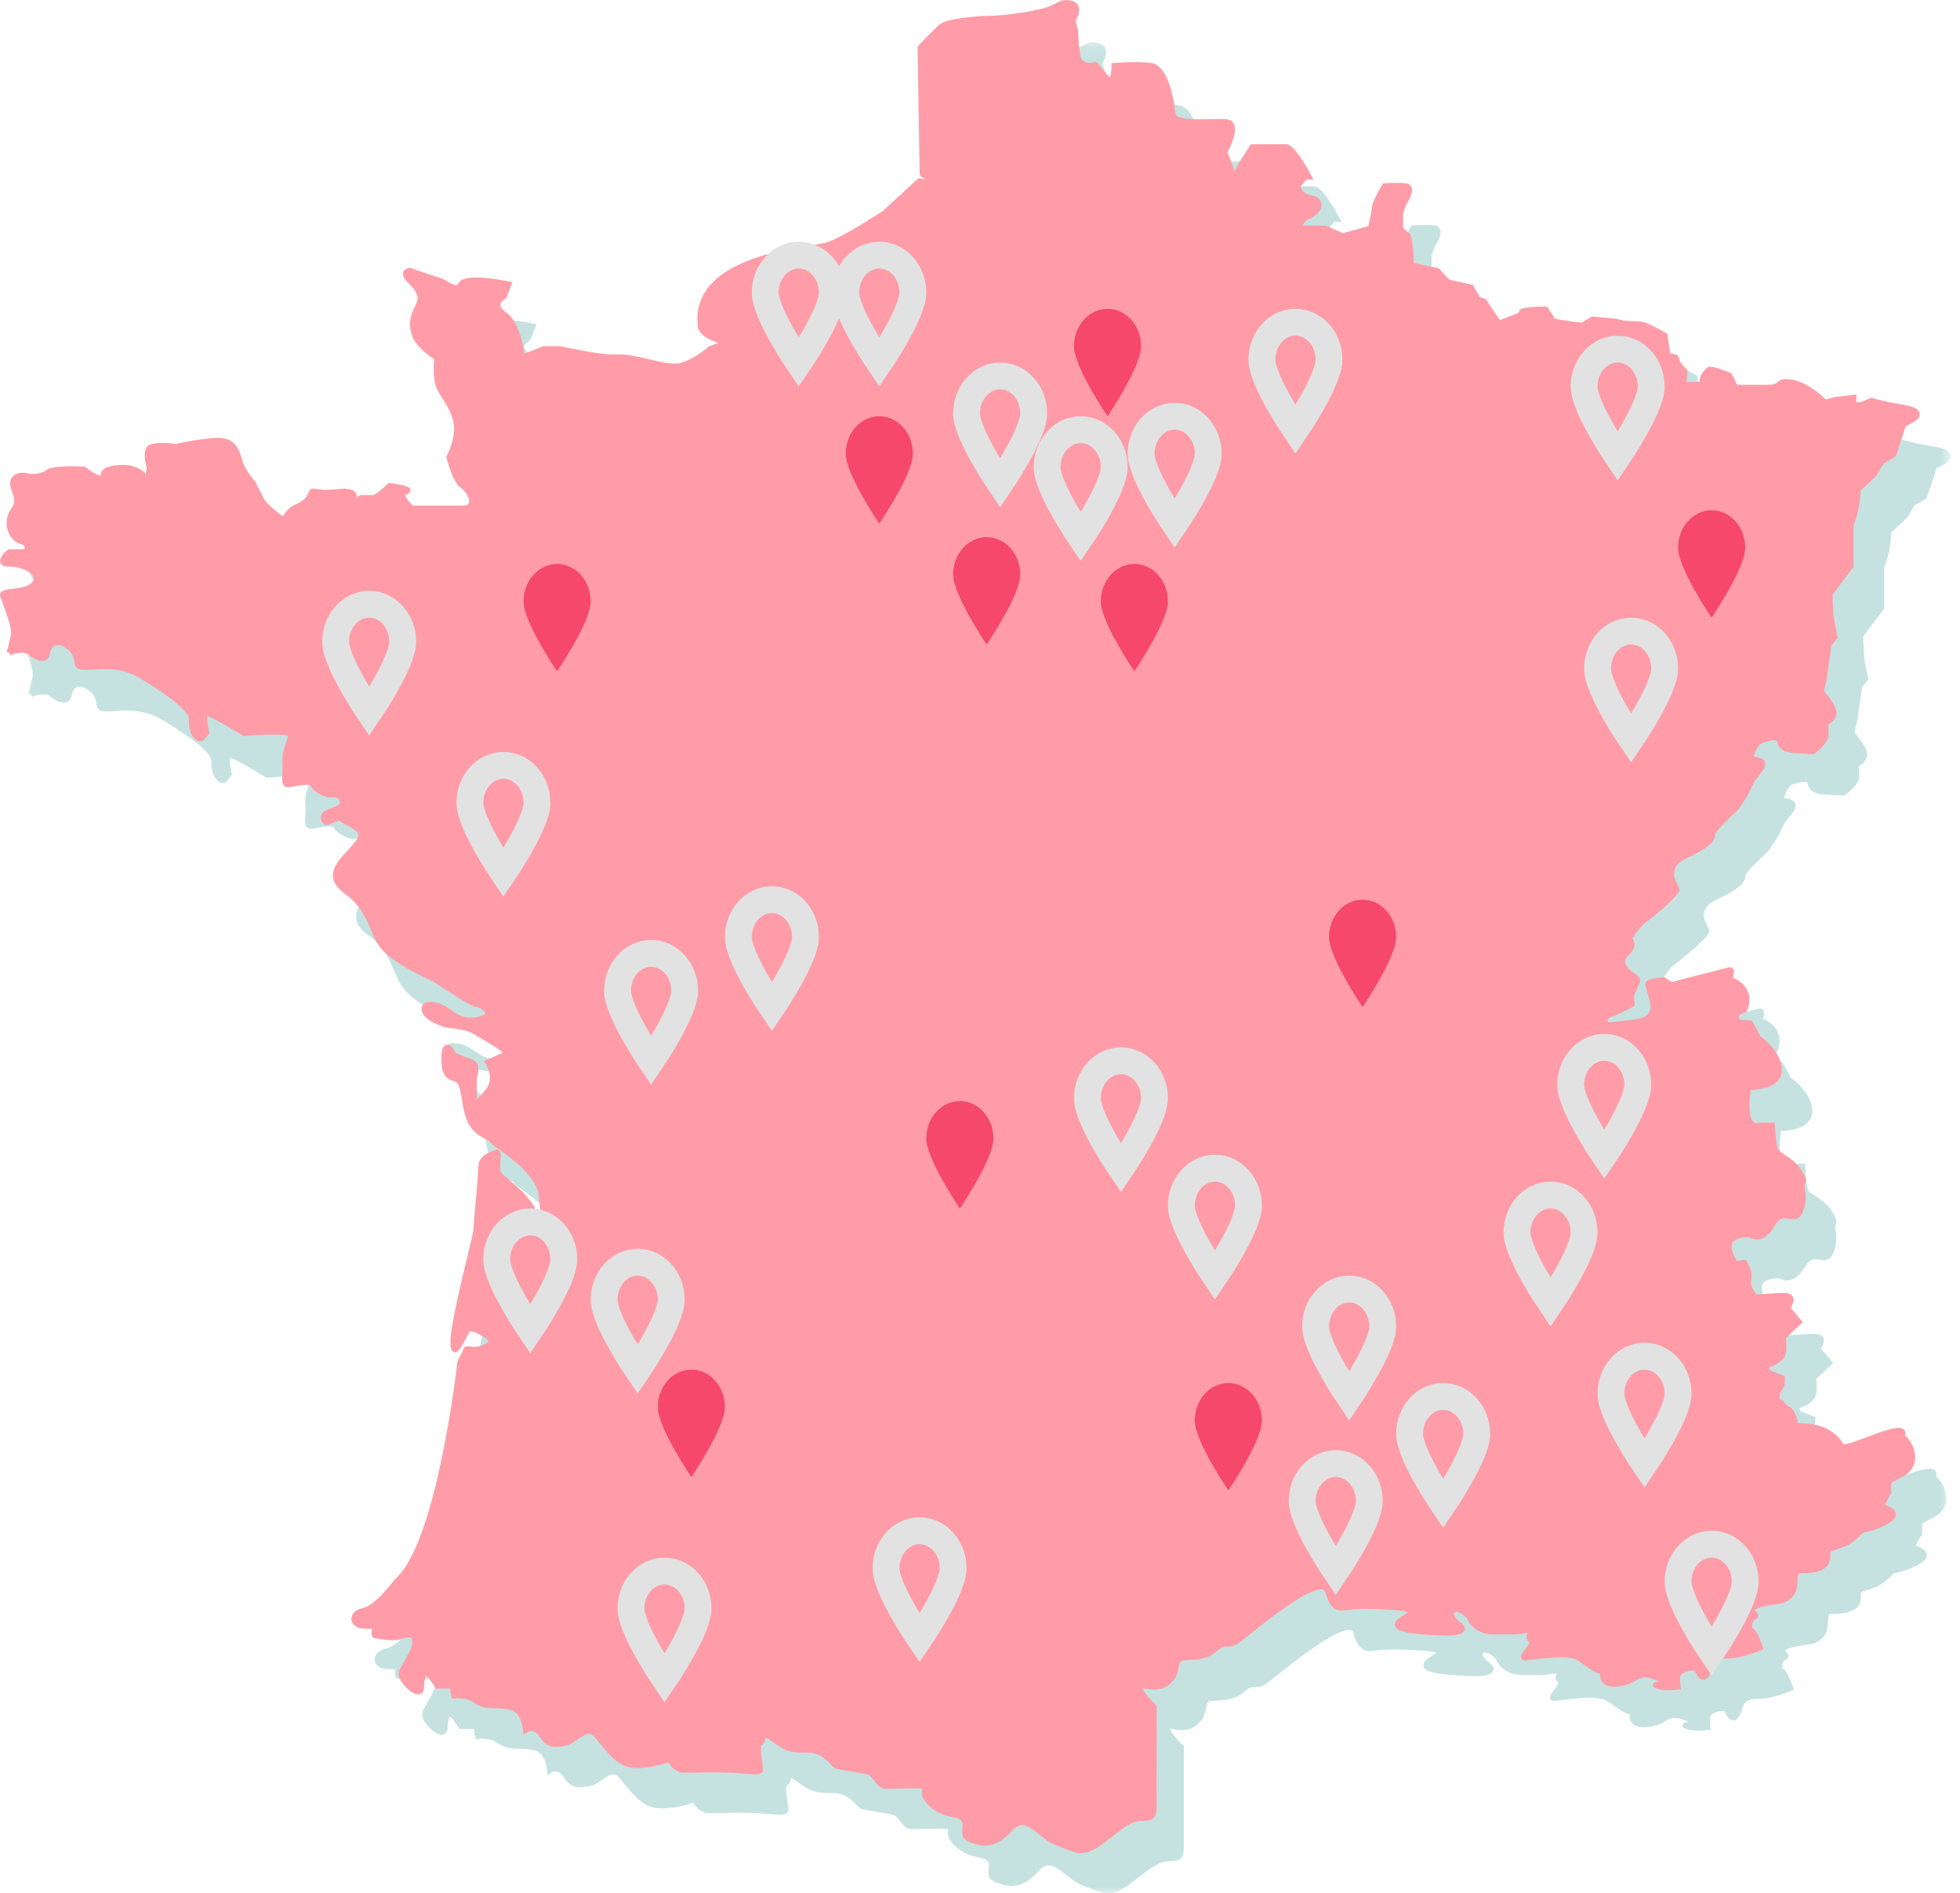 <?xml version="1.0" encoding="UTF-8"?>
<svg width="146px" height="141px" viewBox="0 0 146 141" version="1.1" xmlns="http://www.w3.org/2000/svg" xmlns:xlink="http://www.w3.org/1999/xlink">
    <!-- Generator: Sketch 61.1 (89650) - https://sketch.com -->
    <title>Group 167</title>
    <desc>Created with Sketch.</desc>
    <defs>
        <polygon id="path-1" points="0.603 0.153 144.312 0.153 144.312 138 0.603 138"></polygon>
    </defs>
    <g id="Page-1" stroke="none" stroke-width="1" fill="none" fill-rule="evenodd">
        <g id="HOME-RE" transform="translate(-888, -1479)">
            <g id="Group-167" transform="translate(888, 1479)">
                <g id="Group-166">
                    <g id="Group-3" transform="translate(1, 3)">
                        <mask id="mask-2" fill="white">
                            <use xlink:href="#path-1"></use>
                        </mask>
                        <g id="Clip-2"></g>
                        <path d="M139.352,39.24 C139.447,39.022 139.854,38.005 139.873,36.673 L141.074,35.541 L141.604,34.643 L142.516,34.111 L143.259,31.875 L143.864,31.541 C143.947,31.496 144.364,31.256 144.307,30.904 C144.257,30.596 143.894,30.401 143.127,30.273 C141.393,29.984 140.789,29.763 140.783,29.761 L140.71,29.734 L139.918,30.054 L139.577,30.095 L139.577,29.5 L137.984,29.683 L137.276,29.873 C136.975,29.574 135.93,28.608 134.796,28.407 C134.095,28.286 133.898,28.393 133.683,28.571 C133.56,28.673 133.432,28.778 132.902,28.778 L130.645,28.778 L130.219,27.927 L130.149,27.898 C129.541,27.647 128.766,27.367 128.522,27.448 C128.246,27.537 127.968,27.995 127.89,28.133 L127.814,28.557 L126.866,28.557 L126.93,27.718 L126.38,27.088 L126.211,26.577 L125.637,26.431 L125.418,24.971 L125.331,24.924 C124.757,24.61 123.762,24.081 123.522,24.081 C123.354,24.081 122.582,24.031 122.228,24.009 L121.531,23.857 L119.758,23.702 L119.015,24.148 L118.347,24.083 L117.016,23.873 L116.414,22.962 L116.307,22.962 C114.318,22.962 114.318,23.217 114.322,23.368 C114.294,23.42 114.11,23.518 113.927,23.572 L112.887,23.962 L111.819,22.396 L111.379,22.25 L110.853,21.345 L109.114,20.967 L108.298,20.107 L106.453,19.717 C106.373,17.674 106.149,17.526 106.073,17.476 C105.924,17.379 105.735,17.202 105.642,17.11 L105.642,16.035 L105.844,15.421 C105.982,15.221 106.454,14.486 106.263,14.065 C106.212,13.954 106.097,13.816 105.835,13.791 C105.08,13.714 104.266,13.787 104.232,13.791 L104.129,13.799 L104.077,13.888 C103.897,14.196 103.306,15.228 103.306,15.554 C103.306,15.739 103.153,16.47 103.041,16.961 L101.139,17.503 L99.865,16.939 L98.143,16.922 C98.188,16.771 98.315,16.554 98.669,16.41 C99.203,16.198 99.57,15.721 99.522,15.304 C99.504,15.15 99.397,14.781 98.774,14.686 C98.132,14.586 98.005,14.182 97.981,14.018 L98.39,13.517 L98.929,13.517 L98.772,13.222 C98.397,12.517 97.461,10.878 96.883,10.878 L94.245,10.878 L93.354,12.256 L93.036,12.896 L92.491,11.468 C92.681,11.122 93.276,9.958 92.962,9.365 C92.884,9.217 92.716,9.036 92.358,9.013 C92.046,8.994 91.642,9.005 91.215,9.016 C90.253,9.041 88.64,9.083 88.599,8.603 C88.595,8.567 88.281,5.038 86.789,4.839 C85.663,4.69 84.06,4.833 83.992,4.839 L83.81,4.855 L83.81,5.038 C83.81,5.408 83.747,5.8 83.674,5.913 C83.653,5.898 83.617,5.867 83.57,5.807 C82.972,5.06 82.741,4.835 82.732,4.826 L82.646,4.744 L82.534,4.778 C82.529,4.78 82.052,4.918 81.739,4.717 C81.581,4.616 81.489,4.443 81.455,4.189 C81.311,3.099 81.308,2.357 81.308,2.357 L81.105,1.71 C81.232,1.51 81.492,1.025 81.354,0.639 C81.304,0.495 81.177,0.307 80.861,0.22 C80.281,0.062 80.002,0.209 79.649,0.395 C79.439,0.507 79.199,0.634 78.82,0.743 C77.766,1.046 75.567,1.332 74.634,1.332 C73.801,1.332 71.475,1.523 70.933,1.976 C70.48,2.353 69.395,3.508 69.35,3.557 L69.294,3.617 L69.449,13.19 L69.857,13.513 L69.366,13.397 L66.709,15.835 C66.678,15.856 63.67,17.837 62.444,18.198 C62.265,18.251 61.896,18.308 61.426,18.383 C58.664,18.82 52.196,19.843 52.857,24.545 C52.871,24.624 53.037,25.247 54.382,25.661 L53.688,25.918 L53.624,25.957 C53.615,25.965 52.637,26.83 51.579,27.146 C51.023,27.313 50.149,27.107 49.224,26.887 C48.412,26.696 47.571,26.495 46.831,26.523 C45.804,26.56 44.363,26.271 43.407,26.08 C42.885,25.975 42.54,25.905 42.373,25.905 L41.256,25.905 L39.862,26.47 C39.767,25.794 39.433,24.045 38.47,23.371 C38.274,23.235 38.045,23.028 38.059,22.821 C38.074,22.606 38.343,22.422 38.446,22.371 L38.515,22.335 L38.955,21.149 L38.727,21.101 C37.934,20.937 35.314,20.459 34.939,21.207 C34.879,21.325 34.821,21.343 34.801,21.349 C34.644,21.397 34.353,21.233 34.096,21.089 C33.895,20.975 33.688,20.859 33.494,20.807 C32.95,20.659 31.403,20.107 31.387,20.102 L31.32,20.09 C31.279,20.09 30.915,20.098 30.802,20.371 C30.679,20.668 30.958,20.995 31.179,21.215 C31.96,21.993 31.972,22.344 31.701,22.884 C31.348,23.591 31.108,24.208 31.469,25.17 C31.77,25.975 32.776,26.666 33.118,26.884 C33.073,27.29 32.98,28.524 33.379,29.23 C33.48,29.407 33.592,29.583 33.707,29.763 C34.097,30.376 34.5,31.01 34.582,31.833 C34.687,32.876 34.056,34.056 34.049,34.068 L34.012,34.137 L34.03,34.212 C34.079,34.404 34.512,36.092 35.125,36.461 C35.442,36.652 35.794,37.235 35.708,37.546 C35.668,37.692 35.507,37.765 35.229,37.765 L31.509,37.765 C31.215,37.493 30.929,37.12 30.958,36.977 C30.963,36.953 31.011,36.934 31.037,36.925 C31.24,36.86 31.336,36.754 31.321,36.612 C31.309,36.475 31.288,36.269 29.782,36.091 L29.686,36.08 L29.618,36.148 C29.177,36.59 28.669,36.98 28.531,36.983 L27.569,36.983 L27.311,37.185 C27.323,37.08 27.315,36.976 27.267,36.878 C27.117,36.57 26.685,36.458 25.944,36.535 C24.913,36.645 24.449,36.563 24.227,36.524 C23.876,36.464 23.795,36.542 23.659,36.884 C23.485,37.32 23.065,37.525 22.658,37.722 L22.527,37.787 C22.189,37.957 21.917,38.33 21.769,38.566 C21.51,38.371 21.016,37.985 20.636,37.604 C20.118,37.083 19.796,36.124 19.793,36.114 L19.753,36.045 C19.746,36.036 18.994,35.173 18.784,34.547 C18.76,34.471 18.737,34.389 18.712,34.305 C18.519,33.635 18.225,32.62 16.684,32.732 C15.269,32.835 14.016,33.123 13.786,33.178 C13.33,33.118 12.013,32.985 11.648,33.351 C11.269,33.726 11.504,34.679 11.583,34.96 L11.517,35.408 C11.202,35.065 10.602,34.675 9.541,34.746 C8.437,34.819 8.186,35.092 8.137,35.503 C8.137,35.503 8.135,35.532 8.137,35.54 C7.981,35.559 7.455,35.254 7,34.9 L6.95,34.861 L6.887,34.858 C6.317,34.831 4.426,34.77 4.055,35.142 C3.86,35.337 3.251,35.414 2.889,35.419 C2.697,35.354 1.834,35.11 1.456,35.738 C1.267,36.056 1.389,36.398 1.507,36.73 C1.653,37.141 1.79,37.528 1.467,37.958 C1.106,38.44 1.006,39.072 1.199,39.646 C1.362,40.135 1.712,40.5 2.132,40.621 C2.307,40.671 2.416,40.742 2.443,40.822 C2.461,40.881 2.439,40.955 2.413,41.01 L1.233,41.01 L1.178,41.054 C0.972,41.221 0.507,41.645 0.631,42 C0.74,42.305 1.164,42.305 1.304,42.305 C2.065,42.305 2.878,42.635 3.079,43.026 C3.15,43.164 3.134,43.297 3.029,43.445 C2.772,43.805 2.06,43.893 1.539,43.957 C1.077,44.014 0.771,44.051 0.649,44.247 C0.598,44.328 0.59,44.424 0.621,44.518 C0.651,44.606 0.703,44.749 0.769,44.927 C0.991,45.527 1.511,46.929 1.432,47.326 C1.353,47.737 1.21,48.264 1.142,48.517 C1.119,48.601 1.105,48.655 1.103,48.667 L1.298,48.705 L1.303,48.71 L1.372,48.889 C1.876,48.705 2.488,48.62 2.729,48.862 C2.856,48.965 3.51,49.463 3.98,49.284 C4.122,49.229 4.302,49.089 4.357,48.738 C4.391,48.526 4.488,48.255 4.755,48.169 C5.049,48.073 5.45,48.233 5.804,48.587 C6.097,48.883 6.134,49.137 6.167,49.363 C6.218,49.718 6.306,49.989 6.914,49.989 C7.082,49.989 7.278,49.977 7.497,49.963 C8.462,49.9 9.783,49.812 11.124,50.631 C12.23,51.306 14.82,52.89 14.75,53.724 C14.69,54.47 15.043,55.128 15.411,55.275 C15.6,55.351 15.794,55.299 15.926,55.137 L16.284,54.685 L16.259,54.59 C16.139,54.105 16.086,53.577 16.141,53.424 C16.503,53.525 17.94,54.36 18.79,54.882 L18.848,54.916 L18.912,54.911 C20.267,54.786 21.855,54.747 22.137,54.889 C22.156,55.001 22.078,55.225 22.003,55.442 C21.869,55.832 21.701,56.318 21.744,56.892 C21.768,57.2 21.754,57.483 21.74,57.733 C21.718,58.147 21.702,58.447 21.888,58.616 C21.983,58.704 22.112,58.737 22.273,58.715 C22.368,58.702 22.481,58.68 22.605,58.658 C23.578,58.481 23.815,58.526 23.843,58.596 C24.027,59.056 25.107,59.645 25.593,59.448 C25.687,59.41 25.901,59.52 26.009,59.7 C26.122,59.889 26.02,59.976 25.985,60.002 C25.853,60.114 25.633,60.193 25.423,60.27 C25.094,60.39 24.783,60.502 24.663,60.763 C24.602,60.893 24.602,61.04 24.662,61.197 C24.716,61.345 24.802,61.442 24.918,61.489 C25.119,61.568 25.329,61.463 25.53,61.362 C25.805,61.225 25.982,61.15 26.132,61.28 C26.277,61.404 26.472,61.503 26.679,61.61 C27.002,61.777 27.37,61.964 27.418,62.214 C27.451,62.379 27.354,62.596 27.13,62.858 C26.98,63.034 26.819,63.207 26.661,63.378 C26.042,64.043 25.458,64.671 25.531,65.393 C25.577,65.841 25.876,66.255 26.441,66.658 C27.556,67.45 27.983,68.433 28.36,69.3 C28.574,69.793 28.777,70.26 29.082,70.649 C30.01,71.835 32.619,72.972 32.73,73.02 C32.927,73.104 33.5,73.473 34.054,73.828 C35.346,74.657 35.982,75.048 36.234,75.048 C36.407,75.048 36.91,75.355 36.931,75.543 C36.938,75.604 36.802,75.701 36.486,75.771 C35.425,76.007 34.947,75.679 34.394,75.3 C34.299,75.235 34.205,75.17 34.109,75.109 C33.566,74.76 32.774,74.544 32.389,74.785 C32.217,74.894 32.138,75.077 32.166,75.301 C32.257,76.084 33.921,76.616 34.149,76.616 C34.398,76.616 35.587,76.771 35.973,77.028 C36.072,77.095 36.268,77.205 36.508,77.339 C36.94,77.582 38.052,78.205 38.217,78.48 C37.555,78.773 37.048,78.991 37.048,78.991 L36.828,79.087 L36.959,79.287 C36.992,79.336 37.743,80.498 36.818,81.366 C36.639,81.605 36.413,81.837 36.289,81.918 C36.287,81.902 36.287,81.882 36.287,81.859 L36.287,80.403 C36.443,79.968 36.551,79.219 36.012,78.991 C35.861,78.927 35.687,78.867 35.51,78.807 C35.152,78.687 34.707,78.537 34.634,78.354 C34.525,78.084 34.289,77.82 34.027,77.878 C33.728,77.944 33.612,78.348 33.652,79.184 C33.7,80.188 34.068,80.402 34.51,80.561 C34.713,80.634 34.848,80.683 34.932,80.889 C35.055,81.201 35.113,81.555 35.174,81.93 C35.254,82.419 35.345,82.976 35.602,83.578 C35.925,84.332 36.525,84.658 36.923,84.874 C37.047,84.941 37.219,85.035 37.244,85.082 C37.3,85.192 37.453,85.303 37.884,85.608 C38.843,86.282 40.838,87.687 40.945,89.18 C40.995,89.9 41.114,90.724 41.237,91.483 C41.083,90.946 40.878,90.388 40.571,89.884 C40.096,89.101 39.392,88.506 38.827,88.027 C38.459,87.715 38.111,87.42 38.063,87.251 C38.011,87.063 38.04,86.763 38.066,86.5 C38.103,86.127 38.13,85.858 37.957,85.727 C37.908,85.69 37.804,85.639 37.649,85.698 L37.559,85.734 C37.155,85.889 36.406,86.178 36.406,87.005 C36.406,87.433 36.277,88.857 36.173,90.001 C36.087,90.956 36.034,91.549 36.034,91.703 C36.028,91.823 35.83,92.641 35.619,93.507 C35.102,95.634 34.321,98.849 34.321,99.983 C34.321,100.394 34.367,100.679 34.597,100.737 C34.879,100.81 35.084,100.461 35.449,99.787 C35.566,99.569 35.746,99.241 35.788,99.198 C35.995,99.15 37.038,99.61 37.164,99.938 C37.175,99.964 37.183,99.986 37.099,100.036 C36.441,100.429 35.977,100.348 35.972,100.348 C35.52,100.258 35.418,100.341 35.375,100.378 C35.32,100.422 35.29,100.488 35.292,100.527 C35.27,100.61 35.053,101.034 34.866,101.379 L34.843,101.454 C34.828,101.588 33.326,114.976 30.15,117.653 L30.119,117.689 C29.737,118.212 28.576,119.604 27.78,119.772 C27.113,119.916 26.892,120.295 26.908,120.601 C26.926,120.954 27.239,121.241 27.652,121.287 C27.996,121.326 28.266,121.326 28.454,121.317 C28.408,121.552 28.397,121.79 28.494,121.92 C28.547,121.992 28.628,122.034 28.719,122.034 C28.762,122.034 28.842,122.049 28.948,122.067 C29.38,122.139 30.186,122.273 30.868,122.022 C31.107,121.935 31.288,121.933 31.377,122.016 C31.48,122.111 31.499,122.347 31.427,122.601 C31.29,123.087 30.571,124.247 30.572,124.247 C30.555,124.268 30.173,124.761 30.874,125.549 C31.321,126.049 31.768,126.281 32.068,126.165 C32.151,126.135 32.34,126.027 32.34,125.712 C32.34,125.334 32.43,124.925 32.512,124.804 L32.519,124.811 C32.867,125.159 33.156,125.659 33.16,125.664 L33.217,125.764 L34.285,125.764 L34.438,126.535 L34.627,126.507 C34.637,126.507 35.518,126.38 36.111,126.841 C36.55,127.183 37.164,127.212 37.758,127.24 C38.161,127.258 38.576,127.278 38.923,127.394 C39.675,127.648 39.754,128.844 39.754,128.844 L39.776,129.204 L40.066,129.011 C40.068,129.01 40.262,128.885 40.496,128.935 C40.673,128.973 40.834,129.104 40.975,129.325 C41.585,130.287 42.257,130.153 42.972,130.011 C43.267,129.953 43.554,129.753 43.831,129.561 C44.435,129.143 44.755,128.985 45.09,129.352 C45.244,129.523 45.398,129.713 45.557,129.909 C46.173,130.667 46.873,131.527 47.889,131.654 C48.899,131.783 50.18,131.408 50.64,131.257 C50.793,131.533 51.163,132.029 51.86,132.029 C52.104,132.029 52.395,132.023 52.717,132.015 C53.472,131.998 54.412,131.979 55.346,132.029 C55.713,132.049 56.035,132.076 56.31,132.098 C57.199,132.172 57.605,132.204 57.704,131.893 C57.744,131.776 57.72,131.599 57.661,131.208 C57.614,130.905 57.493,130.1 57.617,129.987 C57.818,129.866 57.866,129.65 57.898,129.507 C57.903,129.48 57.911,129.444 57.918,129.418 C57.973,129.433 58.101,129.491 58.367,129.681 C59.452,130.457 59.707,130.536 61.088,130.536 C61.954,130.536 62.446,131.053 62.772,131.394 C62.936,131.566 63.054,131.689 63.196,131.726 C63.364,131.769 63.857,131.853 64.379,131.942 C64.821,132.018 65.272,132.095 65.514,132.145 C65.691,132.18 65.868,132.401 66.038,132.615 C66.266,132.901 66.525,133.224 66.895,133.224 C67.038,133.224 67.275,133.218 67.557,133.212 C68.239,133.195 69.259,133.17 69.654,133.217 C69.581,133.445 69.495,133.876 70.18,134.514 C70.783,135.074 71.422,135.217 71.887,135.322 C72.278,135.411 72.504,135.469 72.594,135.647 C72.688,135.836 72.666,136.021 72.643,136.216 C72.607,136.517 72.56,136.928 73.143,137.164 C73.873,137.456 74.977,137.894 76.344,136.365 C77.029,135.596 77.548,135.944 78.408,136.628 C78.809,136.947 79.225,137.278 79.701,137.444 C79.928,137.523 80.128,137.602 80.311,137.676 C80.759,137.853 81.129,138 81.538,138 C81.952,138 82.404,137.848 83.008,137.419 C83.341,137.182 83.642,136.95 83.922,136.734 C84.765,136.081 85.375,135.611 86.091,135.611 C86.508,135.611 86.784,135.574 86.966,135.391 C87.205,135.15 87.2,134.742 87.191,133.931 C87.189,133.751 87.186,133.548 87.186,133.321 C87.186,131.455 87.191,127.131 87.191,127.131 L87.191,127.044 L87.127,126.984 C86.888,126.765 86.247,126.115 86.135,125.733 L86.134,125.728 C86.164,125.733 86.197,125.739 86.227,125.747 C86.414,125.786 86.669,125.841 86.99,125.841 C87.903,125.841 88.25,125.403 88.556,125.019 C88.697,124.84 88.752,124.583 88.805,124.335 C88.889,123.943 88.954,123.702 89.169,123.677 C89.291,123.661 89.431,123.656 89.584,123.65 C90.196,123.624 91.034,123.59 91.735,122.952 C92.066,122.648 92.219,122.65 92.42,122.651 C92.692,122.652 93.021,122.652 93.659,122.139 L93.914,121.933 C97.055,119.391 98.985,118.214 99.647,118.419 C99.736,118.447 99.786,118.505 99.816,118.608 C100.221,120.026 100.741,120.03 101.549,119.919 C101.677,119.902 101.813,119.883 101.961,119.871 C102.874,119.799 105.381,119.874 106.007,120.078 C105.888,120.177 105.749,120.266 105.612,120.352 C105.324,120.538 105.074,120.698 105.032,120.943 C105.019,121.025 105.025,121.152 105.135,121.29 C105.458,121.691 107.586,121.787 108.479,121.809 C109.069,121.847 110.082,121.848 110.234,121.427 C110.344,121.123 109.99,120.863 109.875,120.777 C109.546,120.536 109.421,120.3 109.443,120.173 C109.448,120.146 109.463,120.104 109.531,120.085 C109.663,120.046 109.992,120.096 110.405,120.528 C110.501,120.755 110.994,121.737 112.362,121.737 L114.145,121.737 L114.187,121.732 C114.483,121.67 114.8,121.638 114.975,121.638 C114.755,121.968 114.941,122.179 115.034,122.284 C115.056,122.309 115.091,122.349 115.095,122.364 C115.095,122.364 115.095,122.377 115.076,122.409 C115.013,122.521 114.906,122.664 114.801,122.802 C114.548,123.138 114.394,123.342 114.488,123.531 C114.51,123.574 114.577,123.674 114.743,123.674 C114.811,123.674 114.945,123.658 115.214,123.624 C115.993,123.525 118.059,123.264 118.653,123.642 C118.878,123.788 119.074,123.926 119.255,124.053 C119.664,124.341 119.999,124.577 120.385,124.678 C120.368,124.848 120.384,125.083 120.54,125.283 C120.757,125.562 121.165,125.673 121.757,125.615 C122.398,125.55 122.763,125.34 123.056,125.171 C123.469,124.932 123.717,124.789 124.56,125.149 C124.65,125.188 124.724,125.224 124.784,125.253 C124.778,125.253 124.771,125.253 124.765,125.254 C124.539,125.27 124.361,125.284 124.334,125.471 C124.308,125.653 124.497,125.723 124.568,125.75 C125.206,125.992 126.191,125.844 126.233,125.838 L126.427,125.809 L126.401,125.615 C126.382,125.458 126.343,125.007 126.395,124.798 C126.445,124.69 126.901,124.423 127.27,124.423 L127.282,124.423 C127.466,124.425 127.498,124.5 127.509,124.523 C127.677,124.917 127.883,125.118 128.118,125.118 C128.324,125.118 128.492,124.967 128.62,124.673 C128.661,124.577 128.694,124.475 128.728,124.371 C128.879,123.918 129.009,123.526 129.848,123.526 C131.07,123.526 132.403,122.937 132.459,122.911 L132.627,122.835 L132.567,122.662 C132.16,121.502 131.915,121.302 131.779,121.267 C131.757,121.194 131.747,121.018 131.807,120.842 C131.832,120.77 131.889,120.643 131.996,120.608 C132.119,120.566 132.195,120.495 132.221,120.398 C132.259,120.242 132.152,120.128 132.067,120.035 C132.034,119.999 131.972,119.933 131.963,119.926 C131.965,119.922 132.018,119.832 132.431,119.716 C132.936,119.576 133.276,119.534 133.549,119.5 C133.993,119.444 134.288,119.407 134.743,119 C135.123,118.665 135.145,118.17 135.162,117.774 C135.185,117.268 135.222,117.186 135.431,117.186 C136.31,117.186 136.938,117.1 137.356,116.681 C137.589,116.449 137.6,116.146 137.61,115.903 C137.621,115.626 137.64,115.564 137.727,115.535 L137.961,115.459 C138.363,115.327 138.78,115.193 139.107,114.995 C139.445,114.791 139.932,114.322 140.071,114.184 L140.85,113.971 C141.219,113.852 142.433,113.423 142.529,112.884 C142.546,112.787 142.542,112.597 142.324,112.427 C142.067,112.225 141.87,112.151 141.726,112.119 C141.865,111.707 142.143,111.283 142.145,111.28 L142.178,111.23 L142.178,110.466 L142.865,110.09 C143.275,109.944 144.031,109.416 143.967,108.471 C143.905,107.629 143.451,107.142 143.205,106.937 C143.25,106.816 143.259,106.681 143.183,106.566 C143.033,106.341 142.68,106.32 142.003,106.5 C141.494,106.633 140.923,106.848 140.37,107.057 C139.725,107.299 138.75,107.665 138.587,107.575 C138.279,106.954 137.221,105.952 135.217,106.038 C135.125,105.651 134.91,104.943 134.537,104.79 C134.383,104.729 134.32,104.64 134.247,104.537 C134.174,104.436 134.091,104.32 133.928,104.265 L133.836,104.234 C133.824,103.987 133.844,103.744 133.884,103.668 C134.174,103.54 134.219,102.99 134.219,102.666 L134.219,102.528 L133.158,102.12 C133.098,102.061 133.031,101.963 133.039,101.914 C133.042,101.897 133.078,101.854 133.192,101.812 C133.974,101.517 134.218,101.125 134.283,100.852 C134.353,100.582 134.315,99.944 134.298,99.69 L135.559,98.507 L134.645,97.435 C134.77,97.248 134.939,96.923 134.832,96.658 C134.781,96.536 134.654,96.383 134.335,96.351 C133.993,96.316 133.489,96.354 133.002,96.39 C132.664,96.415 132.218,96.449 132.04,96.428 C132.012,96.333 131.955,96.246 131.895,96.156 C131.796,96.006 131.686,95.837 131.686,95.58 C131.686,95.46 131.699,95.366 131.71,95.28 C131.757,94.933 131.766,94.684 131.361,93.987 L131.297,93.873 L130.618,93.95 C130.417,93.641 130.099,93.005 130.301,92.618 C130.487,92.264 131.091,92.194 131.573,92.202 C131.689,92.275 131.956,92.407 132.306,92.344 C132.727,92.268 133.111,91.935 133.448,91.356 C133.826,90.697 134.152,90.753 134.527,90.818 C134.841,90.872 135.272,90.946 135.536,90.37 C135.871,89.646 135.783,89.042 135.725,88.642 C135.707,88.511 135.687,88.375 135.701,88.319 C135.713,88.272 135.726,88.236 135.739,88.204 C135.838,87.948 135.815,87.804 135.454,87.198 C135.147,86.688 134.594,86.314 134.19,86.04 C133.985,85.902 133.792,85.773 133.729,85.689 C133.614,85.536 133.507,84.623 133.474,83.864 L133.466,83.671 L132.378,83.671 L132.295,83.69 C132.285,83.693 132.08,83.784 131.906,83.65 C131.709,83.5 131.421,82.987 131.659,81.237 C132.073,81.228 133.093,81.147 133.636,80.622 C133.874,80.391 133.995,80.104 133.995,79.769 C133.995,78.448 132.649,77.433 132.384,77.245 L131.762,76.074 L130.845,75.996 C130.803,75.932 130.756,75.835 130.779,75.753 C130.811,75.643 130.979,75.541 131.24,75.471 L131.325,75.449 L131.366,75.37 C131.381,75.342 131.727,74.673 131.459,73.957 C131.287,73.497 130.906,73.132 130.326,72.872 C130.431,72.547 130.431,72.322 130.323,72.2 C130.251,72.117 130.144,72.087 130.022,72.115 C129.753,72.185 126.327,73.057 125.724,73.211 L125.22,72.85 L125.15,72.855 C123.77,72.944 123.77,73.232 123.77,73.357 C123.77,73.457 123.815,73.612 123.909,73.926 C124.02,74.304 124.23,75.009 124.155,75.206 C124.019,75.566 123.906,75.793 123.33,75.92 C122.759,76.047 121.377,76.176 121.047,76.207 C120.981,76.155 120.915,76.08 120.92,76.034 C120.924,75.991 121.006,75.891 121.288,75.781 C122.264,75.406 122.863,75.033 122.887,75.018 L122.997,74.95 L122.911,74.279 L123.248,73.47 C123.305,73.408 123.395,73.28 123.379,73.1 C123.361,72.882 123.193,72.683 122.891,72.514 C122.725,72.407 122.287,72.05 122.258,71.701 C122.246,71.548 122.314,71.406 122.468,71.266 C122.822,70.942 122.988,70.628 122.962,70.33 C122.948,70.169 122.88,70.048 122.811,69.965 C122.992,69.677 123.446,68.999 123.934,68.674 C124.319,68.416 126.328,66.758 126.328,66.346 C126.328,66.256 126.282,66.168 126.207,66.026 C126.061,65.745 125.817,65.274 125.971,64.825 C126.081,64.5 126.388,64.218 126.884,63.989 C128.844,63.081 129.009,62.591 129.005,62.19 C129.067,61.992 129.947,61.095 130.728,60.377 L130.756,60.346 C130.786,60.303 131.517,59.275 131.823,58.515 C131.904,58.312 132.09,58.081 132.27,57.859 C132.568,57.492 132.849,57.146 132.719,56.83 C132.603,56.549 132.228,56.478 131.954,56.447 C131.929,56.445 131.906,56.442 131.883,56.44 C132.016,56.011 132.263,55.495 132.508,55.425 L132.651,55.384 C132.961,55.292 133.432,55.153 133.599,55.265 C133.614,55.275 133.655,55.301 133.667,55.406 C133.745,56.015 134.53,56.179 134.971,56.179 L134.972,56.179 L136.385,56.259 L136.445,56.213 C136.619,56.079 137.492,55.38 137.492,54.859 C137.492,54.766 137.488,54.669 137.486,54.574 C137.478,54.382 137.469,54.061 137.504,54.006 C137.827,53.896 138.088,53.509 138.088,53.143 C138.088,52.796 137.681,52.237 137.598,52.124 L137.137,51.532 L137.342,50.712 L137.705,48.159 L138.175,47.608 L137.863,46.051 L137.791,44.406 L139.352,42.32 L139.352,39.24 Z" id="Fill-1" fill="#C5E2E0" mask="url(#mask-2)"></path>
                    </g>
                    <path d="M138.065,39.13 C138.159,38.912 138.564,37.894 138.582,36.561 L139.778,35.427 L140.305,34.529 L141.212,33.996 L141.952,31.757 L142.555,31.423 C142.637,31.378 143.052,31.137 142.995,30.785 C142.945,30.477 142.584,30.281 141.821,30.153 C140.096,29.864 139.494,29.643 139.488,29.641 L139.415,29.614 L138.627,29.934 L138.288,29.976 L138.288,29.379 L136.703,29.562 L135.999,29.753 C135.699,29.454 134.659,28.487 133.531,28.285 C132.833,28.164 132.638,28.271 132.423,28.45 C132.301,28.551 132.173,28.656 131.646,28.656 L129.399,28.656 L128.976,27.804 L128.907,27.776 C128.302,27.524 127.531,27.244 127.288,27.325 C127.013,27.414 126.737,27.873 126.659,28.011 L126.584,28.435 L125.641,28.435 L125.704,27.595 L125.157,26.964 L124.988,26.453 L124.417,26.307 L124.199,24.846 L124.113,24.798 C123.542,24.484 122.551,23.954 122.312,23.954 C122.145,23.954 121.377,23.904 121.025,23.882 L120.331,23.731 L118.567,23.575 L117.827,24.022 L117.163,23.957 L115.839,23.747 L115.24,22.835 L115.133,22.835 C113.154,22.835 113.154,23.09 113.158,23.24 C113.13,23.293 112.947,23.391 112.765,23.445 L111.73,23.836 L110.668,22.267 L110.23,22.122 L109.706,21.216 L107.976,20.837 L107.164,19.976 L105.328,19.586 C105.247,17.541 105.025,17.393 104.95,17.343 C104.802,17.245 104.614,17.068 104.52,16.976 L104.52,15.9 L104.722,15.285 C104.859,15.085 105.329,14.349 105.139,13.928 C105.088,13.817 104.973,13.679 104.713,13.653 C103.961,13.576 103.152,13.649 103.118,13.653 L103.016,13.661 L102.964,13.751 C102.784,14.059 102.196,15.092 102.196,15.418 C102.196,15.603 102.045,16.335 101.933,16.827 L100.04,17.37 L98.772,16.805 L97.059,16.788 C97.104,16.636 97.229,16.42 97.583,16.275 C98.114,16.063 98.479,15.586 98.431,15.168 C98.413,15.014 98.306,14.644 97.687,14.549 C97.048,14.449 96.922,14.044 96.898,13.88 L97.305,13.379 L97.841,13.379 L97.684,13.083 C97.311,12.378 96.38,10.737 95.805,10.737 L93.18,10.737 L92.294,12.116 L91.977,12.757 L91.434,11.328 C91.623,10.982 92.216,9.816 91.903,9.222 C91.826,9.074 91.658,8.893 91.302,8.87 C90.992,8.851 90.59,8.862 90.165,8.873 C89.208,8.898 87.603,8.94 87.562,8.459 C87.558,8.424 87.245,4.891 85.761,4.691 C84.641,4.542 83.045,4.685 82.977,4.691 L82.797,4.707 L82.797,4.891 C82.797,5.261 82.733,5.653 82.661,5.766 C82.64,5.751 82.605,5.721 82.558,5.661 C81.962,4.913 81.733,4.688 81.723,4.678 L81.639,4.596 L81.527,4.63 C81.522,4.633 81.046,4.771 80.735,4.569 C80.579,4.468 80.487,4.295 80.453,4.041 C80.31,2.949 80.307,2.207 80.307,2.2 L80.105,1.559 C80.23,1.359 80.49,0.873 80.352,0.487 C80.302,0.343 80.176,0.154 79.862,0.067 C79.285,-0.091 79.008,0.056 78.656,0.242 C78.447,0.355 78.209,0.482 77.831,0.591 C76.783,0.894 74.594,1.18 73.665,1.18 C72.837,1.18 70.523,1.372 69.982,1.826 C69.532,2.202 68.453,3.359 68.408,3.408 L68.352,3.467 L68.506,13.051 L68.912,13.375 L68.424,13.259 L65.779,15.699 C65.749,15.72 62.756,17.703 61.536,18.065 C61.358,18.118 60.99,18.175 60.523,18.25 C57.775,18.687 51.338,19.712 51.996,24.419 C52.011,24.498 52.175,25.122 53.514,25.536 L52.823,25.793 L52.76,25.832 C52.75,25.841 51.778,26.706 50.724,27.023 C50.171,27.191 49.302,26.984 48.382,26.764 C47.573,26.572 46.736,26.371 46,26.4 C44.978,26.436 43.543,26.147 42.593,25.956 C42.073,25.851 41.73,25.781 41.564,25.781 L40.452,25.781 L39.065,26.346 C38.97,25.67 38.638,23.919 37.68,23.244 C37.485,23.107 37.257,22.901 37.272,22.693 C37.286,22.478 37.554,22.294 37.655,22.243 L37.725,22.206 L38.163,21.019 L37.936,20.971 C37.147,20.807 34.54,20.328 34.167,21.078 C34.107,21.195 34.049,21.213 34.03,21.219 C33.873,21.267 33.583,21.103 33.328,20.959 C33.128,20.845 32.921,20.729 32.729,20.677 C32.188,20.529 30.648,19.976 30.632,19.971 L30.566,19.959 C30.524,19.959 30.163,19.968 30.05,20.24 C29.928,20.537 30.205,20.865 30.425,21.085 C31.202,21.864 31.214,22.216 30.945,22.756 C30.593,23.464 30.355,24.082 30.713,25.045 C31.013,25.851 32.014,26.543 32.355,26.76 C32.31,27.167 32.217,28.402 32.615,29.109 C32.715,29.286 32.827,29.462 32.941,29.643 C33.329,30.257 33.73,30.891 33.811,31.715 C33.916,32.759 33.288,33.941 33.281,33.953 L33.244,34.021 L33.262,34.097 C33.311,34.289 33.742,35.979 34.352,36.348 C34.667,36.54 35.018,37.123 34.932,37.435 C34.892,37.58 34.732,37.654 34.455,37.654 L30.753,37.654 C30.461,37.381 30.176,37.008 30.205,36.865 C30.21,36.841 30.258,36.822 30.284,36.812 C30.486,36.748 30.581,36.641 30.567,36.499 C30.555,36.362 30.534,36.156 29.035,35.977 L28.94,35.966 L28.872,36.035 C28.433,36.477 27.927,36.867 27.79,36.871 L26.834,36.871 L26.577,37.073 C26.589,36.968 26.58,36.864 26.533,36.766 C26.384,36.458 25.953,36.345 25.216,36.422 C24.19,36.532 23.728,36.45 23.508,36.411 C23.159,36.351 23.077,36.43 22.943,36.772 C22.769,37.208 22.351,37.414 21.946,37.611 L21.816,37.676 C21.479,37.845 21.208,38.22 21.062,38.456 C20.804,38.26 20.313,37.874 19.935,37.492 C19.418,36.971 19.098,36.01 19.096,36.001 L19.056,35.932 C19.048,35.922 18.3,35.059 18.092,34.432 C18.067,34.356 18.044,34.274 18.02,34.19 C17.827,33.519 17.535,32.503 16.001,32.615 C14.594,32.718 13.347,33.006 13.118,33.061 C12.665,33.002 11.354,32.868 10.989,33.235 C10.613,33.61 10.847,34.564 10.926,34.845 L10.86,35.294 C10.546,34.95 9.95,34.56 8.894,34.631 C7.795,34.705 7.546,34.977 7.497,35.391 C7.496,35.403 7.495,35.419 7.497,35.426 C7.342,35.446 6.818,35.14 6.366,34.785 L6.316,34.746 L6.253,34.744 C5.686,34.717 3.804,34.656 3.435,35.027 C3.241,35.223 2.635,35.3 2.275,35.305 C2.083,35.24 1.225,34.996 0.848,35.624 C0.661,35.943 0.782,36.285 0.9,36.618 C1.045,37.029 1.181,37.416 0.86,37.847 C0.501,38.33 0.402,38.962 0.593,39.536 C0.756,40.027 1.104,40.392 1.522,40.513 C1.695,40.563 1.804,40.634 1.831,40.714 C1.849,40.774 1.827,40.847 1.801,40.902 L0.626,40.902 L0.573,40.946 C0.368,41.113 -0.095,41.538 0.028,41.893 C0.136,42.199 0.558,42.199 0.697,42.199 C1.455,42.199 2.264,42.529 2.464,42.92 C2.534,43.059 2.519,43.192 2.414,43.34 C2.158,43.7 1.45,43.788 0.931,43.852 C0.472,43.91 0.168,43.946 0.046,44.143 C-0.005,44.224 -0.013,44.32 0.018,44.414 C0.046,44.502 0.1,44.646 0.165,44.824 C0.386,45.424 0.904,46.828 0.824,47.225 C0.746,47.637 0.604,48.164 0.536,48.417 C0.513,48.502 0.5,48.555 0.497,48.568 L0.691,48.605 L0.696,48.61 L0.765,48.79 C1.267,48.605 1.876,48.521 2.116,48.763 C2.242,48.866 2.893,49.365 3.36,49.185 C3.502,49.13 3.681,48.991 3.736,48.638 C3.77,48.427 3.866,48.156 4.131,48.069 C4.425,47.973 4.824,48.134 5.175,48.488 C5.467,48.784 5.504,49.038 5.536,49.264 C5.587,49.62 5.675,49.892 6.28,49.892 C6.447,49.892 6.642,49.879 6.86,49.865 C7.821,49.802 9.135,49.714 10.469,50.534 C11.57,51.21 14.147,52.795 14.077,53.63 C14.018,54.377 14.369,55.036 14.735,55.183 C14.923,55.259 15.116,55.207 15.247,55.045 L15.604,54.592 L15.579,54.497 C15.459,54.012 15.407,53.484 15.462,53.33 C15.822,53.431 17.251,54.267 18.098,54.789 L18.153,54.824 L18.219,54.819 C19.567,54.694 21.147,54.655 21.428,54.797 C21.447,54.909 21.369,55.133 21.295,55.351 C21.162,55.741 20.994,56.227 21.037,56.802 C21.061,57.11 21.046,57.393 21.033,57.644 C21.011,58.059 20.995,58.358 21.18,58.528 C21.274,58.616 21.403,58.649 21.563,58.627 C21.658,58.614 21.77,58.592 21.894,58.57 C22.861,58.392 23.098,58.438 23.126,58.507 C23.309,58.968 24.383,59.557 24.867,59.361 C24.96,59.323 25.174,59.433 25.28,59.612 C25.393,59.802 25.29,59.889 25.257,59.916 C25.125,60.027 24.907,60.106 24.697,60.183 C24.37,60.303 24.061,60.416 23.942,60.677 C23.881,60.807 23.881,60.955 23.941,61.111 C23.994,61.259 24.08,61.357 24.195,61.404 C24.395,61.483 24.604,61.378 24.804,61.276 C25.078,61.139 25.254,61.065 25.403,61.194 C25.547,61.319 25.741,61.418 25.947,61.525 C26.269,61.692 26.635,61.879 26.683,62.13 C26.716,62.295 26.619,62.512 26.396,62.774 C26.247,62.95 26.087,63.124 25.929,63.295 C25.313,63.961 24.732,64.59 24.805,65.312 C24.851,65.761 25.148,66.175 25.711,66.579 C26.82,67.371 27.245,68.355 27.619,69.223 C27.833,69.717 28.035,70.184 28.338,70.574 C29.262,71.761 31.858,72.9 31.968,72.947 C32.165,73.032 32.735,73.401 33.286,73.757 C34.572,74.587 35.204,74.978 35.455,74.978 C35.628,74.978 36.128,75.285 36.149,75.473 C36.156,75.534 36.02,75.632 35.706,75.702 C34.65,75.938 34.175,75.61 33.623,75.23 C33.53,75.165 33.437,75.1 33.341,75.039 C32.8,74.689 32.012,74.473 31.629,74.715 C31.458,74.824 31.379,75.007 31.407,75.231 C31.498,76.015 33.154,76.548 33.381,76.548 C33.628,76.548 34.812,76.703 35.196,76.96 C35.294,77.027 35.489,77.137 35.728,77.272 C36.157,77.515 37.264,78.138 37.428,78.413 C36.77,78.707 36.265,78.926 36.265,78.926 L36.046,79.021 L36.177,79.222 C36.21,79.27 36.957,80.434 36.036,81.302 C35.858,81.542 35.634,81.774 35.509,81.855 C35.508,81.839 35.508,81.82 35.508,81.796 L35.508,80.339 C35.663,79.904 35.771,79.153 35.235,78.926 C35.084,78.861 34.911,78.801 34.735,78.741 C34.379,78.621 33.936,78.471 33.863,78.288 C33.754,78.017 33.52,77.753 33.26,77.811 C32.961,77.877 32.846,78.281 32.886,79.119 C32.934,80.124 33.3,80.338 33.74,80.497 C33.942,80.57 34.076,80.619 34.159,80.826 C34.282,81.137 34.34,81.492 34.401,81.867 C34.479,82.358 34.57,82.915 34.826,83.518 C35.147,84.272 35.744,84.599 36.141,84.815 C36.264,84.882 36.435,84.976 36.461,85.023 C36.516,85.133 36.668,85.244 37.097,85.55 C38.051,86.225 40.036,87.631 40.143,89.126 C40.193,89.846 40.311,90.671 40.434,91.432 C40.28,90.894 40.076,90.335 39.771,89.83 C39.298,89.048 38.598,88.451 38.036,87.972 C37.669,87.659 37.323,87.364 37.275,87.194 C37.222,87.006 37.252,86.706 37.278,86.442 C37.315,86.069 37.342,85.8 37.17,85.668 C37.121,85.632 37.017,85.58 36.863,85.64 L36.773,85.676 C36.372,85.831 35.626,86.121 35.626,86.948 C35.626,87.376 35.498,88.802 35.395,89.947 C35.309,90.903 35.257,91.498 35.257,91.652 C35.251,91.771 35.053,92.591 34.843,93.457 C34.329,95.587 33.552,98.805 33.552,99.941 C33.552,100.352 33.598,100.638 33.826,100.695 C34.107,100.768 34.311,100.419 34.675,99.744 C34.791,99.526 34.968,99.197 35.012,99.155 C35.218,99.107 36.256,99.567 36.381,99.896 C36.391,99.921 36.4,99.943 36.316,99.993 C35.662,100.387 35.2,100.306 35.195,100.306 C34.745,100.216 34.643,100.299 34.601,100.336 C34.546,100.38 34.516,100.446 34.518,100.485 C34.496,100.568 34.281,100.992 34.094,101.338 L34.071,101.413 C34.056,101.547 32.561,114.951 29.402,117.63 L29.37,117.666 C28.991,118.189 27.835,119.583 27.043,119.752 C26.379,119.896 26.159,120.275 26.175,120.582 C26.193,120.935 26.505,121.222 26.916,121.268 C27.258,121.307 27.527,121.307 27.714,121.298 C27.668,121.533 27.657,121.771 27.753,121.902 C27.806,121.974 27.887,122.016 27.977,122.016 C28.021,122.016 28.099,122.031 28.205,122.049 C28.635,122.121 29.437,122.255 30.116,122.004 C30.353,121.917 30.534,121.914 30.623,121.998 C30.724,122.093 30.744,122.329 30.672,122.583 C30.535,123.07 29.82,124.231 29.821,124.231 C29.804,124.252 29.425,124.746 30.122,125.534 C30.567,126.036 31.012,126.268 31.31,126.152 C31.392,126.121 31.58,126.014 31.58,125.698 C31.58,125.319 31.67,124.91 31.751,124.789 L31.759,124.796 C32.105,125.144 32.393,125.645 32.396,125.649 L32.453,125.75 L33.516,125.75 L33.668,126.522 L33.856,126.494 C33.866,126.494 34.743,126.367 35.333,126.828 C35.769,127.17 36.381,127.2 36.972,127.228 C37.372,127.246 37.786,127.266 38.131,127.382 C38.879,127.636 38.958,128.833 38.96,128.845 L38.98,129.194 L39.269,129.001 C39.27,128.999 39.464,128.875 39.697,128.925 C39.873,128.963 40.033,129.093 40.173,129.315 C40.779,130.278 41.449,130.144 42.159,130.002 C42.454,129.943 42.739,129.744 43.015,129.551 C43.615,129.133 43.934,128.975 44.267,129.342 C44.42,129.513 44.574,129.704 44.732,129.899 C45.346,130.658 46.042,131.519 47.053,131.646 C48.058,131.776 49.332,131.4 49.791,131.249 C49.942,131.525 50.311,132.022 51.004,132.022 C51.247,132.022 51.537,132.015 51.857,132.008 C52.608,131.991 53.543,131.971 54.473,132.022 C54.838,132.042 55.158,132.069 55.432,132.091 C56.317,132.165 56.721,132.198 56.819,131.886 C56.859,131.768 56.835,131.591 56.776,131.2 C56.73,130.897 56.609,130.091 56.733,129.977 C56.933,129.856 56.981,129.64 57.012,129.497 C57.017,129.47 57.025,129.435 57.033,129.408 C57.087,129.424 57.215,129.481 57.479,129.672 C58.559,130.448 58.813,130.528 60.186,130.528 C61.048,130.528 61.538,131.045 61.862,131.386 C62.026,131.558 62.143,131.682 62.284,131.718 C62.451,131.761 62.942,131.845 63.461,131.935 C63.901,132.011 64.35,132.088 64.591,132.138 C64.767,132.173 64.943,132.394 65.113,132.608 C65.339,132.894 65.596,133.218 65.965,133.218 C66.107,133.218 66.343,133.212 66.623,133.206 C67.302,133.189 68.317,133.165 68.71,133.211 C68.637,133.44 68.552,133.871 69.234,134.51 C69.834,135.071 70.469,135.214 70.932,135.319 C71.322,135.408 71.546,135.466 71.636,135.644 C71.729,135.834 71.707,136.018 71.684,136.214 C71.649,136.515 71.602,136.927 72.183,137.163 C72.909,137.455 74.007,137.894 75.368,136.363 C76.049,135.593 76.566,135.941 77.422,136.626 C77.821,136.945 78.234,137.276 78.708,137.442 C78.934,137.522 79.132,137.601 79.314,137.675 C79.76,137.852 80.129,138 80.535,138 C80.947,138 81.397,137.847 81.999,137.418 C82.33,137.181 82.629,136.949 82.908,136.732 C83.747,136.078 84.353,135.607 85.066,135.607 C85.481,135.607 85.756,135.571 85.937,135.387 C86.174,135.146 86.17,134.738 86.161,133.926 C86.159,133.745 86.156,133.542 86.156,133.315 C86.156,131.447 86.161,127.119 86.161,127.119 L86.161,127.031 L86.097,126.971 C85.859,126.752 85.221,126.102 85.11,125.719 L85.109,125.713 C85.139,125.719 85.172,125.725 85.202,125.733 C85.388,125.772 85.641,125.827 85.961,125.827 C86.869,125.827 87.215,125.389 87.519,125.004 C87.66,124.825 87.714,124.567 87.766,124.319 C87.85,123.927 87.916,123.686 88.129,123.66 C88.25,123.644 88.39,123.639 88.542,123.633 C89.151,123.608 89.985,123.573 90.682,122.935 C91.012,122.631 91.164,122.632 91.364,122.633 C91.634,122.634 91.962,122.634 92.597,122.121 L92.85,121.914 C95.976,119.37 97.897,118.192 98.555,118.397 C98.644,118.425 98.693,118.483 98.724,118.587 C99.126,120.006 99.644,120.01 100.448,119.898 C100.575,119.881 100.711,119.863 100.858,119.851 C101.767,119.779 104.261,119.853 104.884,120.057 C104.765,120.156 104.627,120.246 104.491,120.332 C104.204,120.518 103.955,120.678 103.914,120.924 C103.901,121.006 103.907,121.133 104.016,121.271 C104.337,121.672 106.456,121.769 107.343,121.791 C107.931,121.829 108.939,121.83 109.09,121.408 C109.199,121.104 108.848,120.843 108.733,120.758 C108.405,120.516 108.282,120.28 108.303,120.153 C108.308,120.126 108.323,120.084 108.391,120.065 C108.522,120.025 108.849,120.076 109.26,120.508 C109.356,120.736 109.847,121.719 111.207,121.719 L112.982,121.719 L113.023,121.714 C113.318,121.652 113.633,121.62 113.808,121.62 C113.589,121.95 113.774,122.161 113.866,122.266 C113.888,122.291 113.923,122.331 113.927,122.346 C113.927,122.346 113.927,122.359 113.909,122.391 C113.846,122.504 113.739,122.647 113.635,122.785 C113.382,123.121 113.23,123.325 113.323,123.515 C113.345,123.558 113.411,123.658 113.576,123.658 C113.644,123.658 113.778,123.642 114.046,123.608 C114.82,123.509 116.876,123.247 117.467,123.626 C117.692,123.772 117.887,123.91 118.066,124.037 C118.474,124.325 118.807,124.561 119.191,124.663 C119.174,124.833 119.19,125.069 119.345,125.268 C119.561,125.548 119.967,125.659 120.557,125.6 C121.194,125.536 121.557,125.325 121.849,125.157 C122.26,124.917 122.506,124.774 123.345,125.135 C123.435,125.174 123.509,125.209 123.568,125.239 C123.562,125.239 123.555,125.239 123.549,125.24 C123.325,125.256 123.148,125.27 123.121,125.456 C123.094,125.638 123.282,125.709 123.354,125.736 C123.988,125.978 124.969,125.83 125.01,125.824 L125.203,125.795 L125.177,125.6 C125.158,125.444 125.119,124.992 125.171,124.783 C125.221,124.675 125.674,124.407 126.042,124.407 L126.054,124.407 C126.237,124.41 126.269,124.484 126.278,124.508 C126.447,124.902 126.652,125.103 126.886,125.103 C127.091,125.103 127.258,124.953 127.384,124.658 C127.425,124.561 127.459,124.46 127.493,124.356 C127.644,123.902 127.772,123.51 128.607,123.51 C129.824,123.51 131.15,122.919 131.206,122.894 L131.373,122.818 L131.312,122.644 C130.907,121.483 130.664,121.284 130.529,121.248 C130.507,121.175 130.496,120.999 130.557,120.823 C130.581,120.75 130.638,120.623 130.745,120.588 C130.867,120.546 130.943,120.475 130.967,120.378 C131.007,120.222 130.9,120.107 130.815,120.014 C130.783,119.979 130.721,119.913 130.712,119.906 C130.713,119.902 130.767,119.812 131.178,119.695 C131.68,119.555 132.018,119.513 132.29,119.479 C132.732,119.423 133.026,119.386 133.478,118.979 C133.856,118.643 133.877,118.148 133.895,117.751 C133.917,117.244 133.954,117.162 134.163,117.162 C135.037,117.162 135.663,117.078 136.079,116.657 C136.31,116.425 136.321,116.122 136.331,115.878 C136.342,115.601 136.361,115.539 136.447,115.509 L136.68,115.433 C137.08,115.301 137.495,115.167 137.821,114.969 C138.157,114.765 138.642,114.295 138.78,114.157 L139.555,113.944 C139.922,113.825 141.13,113.395 141.226,112.856 C141.243,112.758 141.239,112.569 141.022,112.398 C140.766,112.196 140.57,112.121 140.427,112.09 C140.565,111.678 140.841,111.253 140.844,111.25 L140.876,111.2 L140.876,110.435 L141.56,110.059 C141.968,109.912 142.721,109.384 142.656,108.438 C142.595,107.595 142.143,107.108 141.899,106.902 C141.943,106.781 141.952,106.645 141.877,106.531 C141.728,106.306 141.376,106.285 140.702,106.465 C140.196,106.598 139.628,106.813 139.077,107.022 C138.436,107.264 137.466,107.631 137.303,107.54 C136.997,106.919 135.944,105.916 133.95,106.002 C133.859,105.615 133.644,104.906 133.272,104.753 C133.12,104.692 133.057,104.603 132.984,104.5 C132.912,104.398 132.829,104.282 132.667,104.227 L132.576,104.197 C132.564,103.948 132.583,103.705 132.623,103.629 C132.912,103.501 132.957,102.951 132.957,102.627 L132.957,102.489 L131.901,102.08 C131.841,102.02 131.774,101.923 131.783,101.874 C131.785,101.857 131.822,101.814 131.934,101.771 C132.713,101.476 132.955,101.084 133.021,100.81 C133.09,100.54 133.052,99.902 133.034,99.647 L134.29,98.463 L133.381,97.389 C133.505,97.202 133.673,96.877 133.566,96.612 C133.516,96.489 133.389,96.337 133.072,96.305 C132.732,96.269 132.23,96.307 131.745,96.344 C131.409,96.368 130.966,96.403 130.789,96.382 C130.761,96.286 130.704,96.2 130.644,96.109 C130.546,95.959 130.436,95.79 130.436,95.532 C130.436,95.412 130.449,95.318 130.46,95.233 C130.507,94.885 130.516,94.636 130.113,93.938 L130.049,93.824 L129.374,93.901 C129.174,93.592 128.857,92.955 129.058,92.567 C129.243,92.213 129.844,92.143 130.324,92.15 C130.439,92.224 130.705,92.356 131.053,92.293 C131.473,92.216 131.854,91.884 132.189,91.304 C132.566,90.644 132.89,90.7 133.263,90.765 C133.576,90.819 134.004,90.894 134.267,90.317 C134.601,89.592 134.513,88.988 134.455,88.587 C134.437,88.456 134.418,88.32 134.431,88.264 C134.443,88.216 134.456,88.181 134.469,88.149 C134.568,87.892 134.545,87.748 134.186,87.141 C133.88,86.63 133.33,86.256 132.927,85.982 C132.724,85.844 132.532,85.715 132.469,85.63 C132.355,85.478 132.248,84.563 132.216,83.804 L132.207,83.611 L131.125,83.611 L131.042,83.629 C131.032,83.633 130.829,83.723 130.655,83.59 C130.459,83.439 130.173,82.926 130.409,81.174 C130.821,81.164 131.836,81.084 132.376,80.558 C132.612,80.327 132.733,80.039 132.733,79.704 C132.733,78.382 131.395,77.366 131.131,77.177 L130.512,76.005 L129.599,75.927 C129.558,75.863 129.511,75.765 129.534,75.683 C129.565,75.573 129.733,75.472 129.992,75.401 L130.077,75.379 L130.118,75.301 C130.133,75.273 130.477,74.603 130.21,73.886 C130.039,73.425 129.66,73.06 129.083,72.799 C129.187,72.474 129.187,72.249 129.08,72.127 C129.009,72.044 128.902,72.013 128.781,72.041 C128.513,72.112 125.103,72.985 124.503,73.139 L124.002,72.777 L123.932,72.782 C122.56,72.871 122.56,73.16 122.56,73.285 C122.56,73.385 122.604,73.54 122.697,73.854 C122.808,74.233 123.017,74.939 122.943,75.136 C122.807,75.496 122.694,75.724 122.122,75.851 C121.553,75.978 120.178,76.108 119.85,76.138 C119.784,76.086 119.719,76.011 119.724,75.965 C119.727,75.922 119.809,75.822 120.09,75.712 C121.061,75.336 121.656,74.963 121.681,74.947 L121.79,74.88 L121.705,74.208 L122.039,73.398 C122.096,73.336 122.186,73.208 122.17,73.028 C122.152,72.809 121.984,72.61 121.684,72.441 C121.519,72.333 121.084,71.976 121.055,71.627 C121.043,71.474 121.111,71.332 121.263,71.192 C121.616,70.868 121.781,70.553 121.756,70.255 C121.741,70.094 121.673,69.973 121.605,69.89 C121.785,69.601 122.237,68.922 122.722,68.597 C123.105,68.338 125.105,66.679 125.105,66.266 C125.105,66.177 125.059,66.089 124.985,65.945 C124.839,65.664 124.597,65.194 124.749,64.744 C124.858,64.418 125.164,64.136 125.657,63.906 C127.608,62.998 127.772,62.508 127.768,62.105 C127.83,61.907 128.706,61.01 129.483,60.291 L129.511,60.259 C129.541,60.216 130.269,59.187 130.573,58.427 C130.653,58.224 130.838,57.993 131.018,57.77 C131.314,57.402 131.594,57.056 131.464,56.739 C131.349,56.458 130.975,56.387 130.703,56.357 C130.678,56.354 130.655,56.352 130.632,56.349 C130.764,55.92 131.011,55.403 131.254,55.333 L131.396,55.292 C131.705,55.2 132.173,55.061 132.339,55.173 C132.355,55.183 132.395,55.209 132.407,55.314 C132.485,55.924 133.266,56.088 133.705,56.088 L133.706,56.088 L135.112,56.168 L135.172,56.122 C135.345,55.987 136.213,55.288 136.213,54.766 C136.213,54.673 136.21,54.577 136.207,54.481 C136.2,54.289 136.19,53.968 136.225,53.913 C136.547,53.803 136.806,53.415 136.806,53.048 C136.806,52.701 136.401,52.141 136.319,52.029 L135.86,51.436 L136.064,50.615 L136.425,48.059 L136.893,47.508 L136.583,45.949 L136.51,44.302 L138.065,42.214 L138.065,39.13 Z" id="Fill-4" fill="#FF9CA8"></path>
                    <path d="M123,28.791 C123,30.331 120.5,34 120.5,34 C120.5,34 118,30.331 118,28.791 C118,27.249 119.119,26 120.5,26 C121.88,26 123,27.249 123,28.791 Z" id="Stroke-8" stroke="#E2E2E2" stroke-width="2"></path>
                    <path d="M118,91.791 C118,93.331 115.501,97 115.501,97 C115.501,97 113,93.331 113,91.791 C113,90.249 114.12,89 115.501,89 C116.88,89 118,90.249 118,91.791 Z" id="Stroke-16" stroke="#E2E2E2" stroke-width="2"></path>
                    <path d="M122,80.79 C122,82.331 119.501,86 119.501,86 C119.501,86 117,82.331 117,80.79 C117,79.25 118.12,78 119.501,78 C120.88,78 122,79.25 122,80.79 Z" id="Stroke-20" stroke="#E2E2E2" stroke-width="2"></path>
                    <path d="M125,103.79 C125,105.331 122.5,109 122.5,109 C122.5,109 120,105.331 120,103.79 C120,102.25 121.119,101 122.5,101 C123.88,101 125,102.25 125,103.79 Z" id="Stroke-24" stroke="#E2E2E2" stroke-width="2"></path>
                    <path d="M130,117.79 C130,119.331 127.5,123 127.5,123 C127.5,123 125,119.331 125,117.79 C125,116.249 126.119,115 127.5,115 C128.88,115 130,116.249 130,117.79 Z" id="Stroke-28" stroke="#E2E2E2" stroke-width="2"></path>
                    <path d="M103,98.792 C103,100.332 100.5,104 100.5,104 C100.5,104 98,100.332 98,98.792 C98,97.25 99.119,96 100.5,96 C101.881,96 103,97.25 103,98.792 Z" id="Stroke-32" stroke="#E2E2E2" stroke-width="2"></path>
                    <path d="M110,106.79 C110,108.331 107.5,112 107.5,112 C107.5,112 105,108.331 105,106.79 C105,105.25 106.119,104 107.5,104 C108.88,104 110,105.25 110,106.79 Z" id="Stroke-36" stroke="#E2E2E2" stroke-width="2"></path>
                    <path d="M102,111.79 C102,113.331 99.5,117 99.5,117 C99.5,117 97,113.331 97,111.79 C97,110.249 98.119,109 99.5,109 C100.881,109 102,110.249 102,111.79 Z" id="Stroke-40" stroke="#E2E2E2" stroke-width="2"></path>
                    <path d="M93,89.79 C93,91.331 90.5,95 90.5,95 C90.5,95 88,91.331 88,89.79 C88,88.25 89.119,87 90.5,87 C91.88,87 93,88.25 93,89.79 Z" id="Stroke-44" stroke="#E2E2E2" stroke-width="2"></path>
                    <path d="M86,81.79 C86,83.331 83.5,87 83.5,87 C83.5,87 81,83.331 81,81.79 C81,80.25 82.119,79 83.5,79 C84.88,79 86,80.25 86,81.79 Z" id="Stroke-48" stroke="#E2E2E2" stroke-width="2"></path>
                    <path d="M60,69.79 C60,71.332 57.5,75 57.5,75 C57.5,75 55,71.332 55,69.79 C55,68.25 56.119,67 57.5,67 C58.88,67 60,68.25 60,69.79 Z" id="Stroke-52" stroke="#E2E2E2" stroke-width="2"></path>
                    <path d="M42,93.79 C42,95.331 39.5,99 39.5,99 C39.5,99 37,95.331 37,93.79 C37,92.25 38.119,91 39.5,91 C40.88,91 42,92.25 42,93.79 Z" id="Stroke-56" stroke="#E2E2E2" stroke-width="2"></path>
                    <path d="M50,96.792 C50,98.332 47.501,102 47.501,102 C47.501,102 45,98.332 45,96.792 C45,95.25 46.12,94 47.501,94 C48.88,94 50,95.25 50,96.792 Z" id="Stroke-60" stroke="#E2E2E2" stroke-width="2"></path>
                    <path d="M52,119.79 C52,121.331 49.5,125 49.5,125 C49.5,125 47,121.331 47,119.79 C47,118.25 48.119,117 49.5,117 C50.88,117 52,118.25 52,119.79 Z" id="Stroke-64" stroke="#E2E2E2" stroke-width="2"></path>
                    <path d="M71,116.79 C71,118.331 68.499,122 68.499,122 C68.499,122 66,118.331 66,116.79 C66,115.249 67.12,114 68.499,114 C69.88,114 71,115.249 71,116.79 Z" id="Stroke-68" stroke="#E2E2E2" stroke-width="2"></path>
                    <path d="M51,73.79 C51,75.332 48.5,79 48.5,79 C48.5,79 46,75.332 46,73.79 C46,72.25 47.119,71 48.5,71 C49.88,71 51,72.25 51,73.79 Z" id="Stroke-72" stroke="#E2E2E2" stroke-width="2"></path>
                    <path d="M30,47.792 C30,49.332 27.5,53 27.5,53 C27.5,53 25,49.332 25,47.792 C25,46.25 26.119,45 27.5,45 C28.88,45 30,46.25 30,47.792 Z" id="Stroke-76" stroke="#E2E2E2" stroke-width="2"></path>
                    <path d="M40,59.79 C40,61.332 37.5,65 37.5,65 C37.5,65 35,61.332 35,59.79 C35,58.25 36.119,57 37.5,57 C38.88,57 40,58.25 40,59.79 Z" id="Stroke-92" stroke="#E2E2E2" stroke-width="2"></path>
                    <path d="M124,49.79 C124,51.332 121.499,55 121.499,55 C121.499,55 119,51.332 119,49.79 C119,48.25 120.12,47 121.499,47 C122.88,47 124,48.25 124,49.79 Z" id="Stroke-100" stroke="#E2E2E2" stroke-width="2"></path>
                    <path d="M99,26.79 C99,28.331 96.5,32 96.5,32 C96.5,32 94,28.331 94,26.79 C94,25.249 95.119,24 96.5,24 C97.88,24 99,25.249 99,26.79 Z" id="Stroke-104" stroke="#E2E2E2" stroke-width="2"></path>
                    <path d="M83,34.79 C83,36.332 80.5,40 80.5,40 C80.5,40 78,36.332 78,34.79 C78,33.25 79.119,32 80.5,32 C81.881,32 83,33.25 83,34.79 Z" id="Stroke-108" stroke="#E2E2E2" stroke-width="2"></path>
                    <path d="M77,30.79 C77,32.331 74.501,36 74.501,36 C74.501,36 72,32.331 72,30.79 C72,29.249 73.12,28 74.501,28 C75.88,28 77,29.249 77,30.79 Z" id="Stroke-112" stroke="#E2E2E2" stroke-width="2"></path>
                    <path d="M90,33.79 C90,35.331 87.499,39 87.499,39 C87.499,39 85,35.331 85,33.79 C85,32.25 86.12,31 87.499,31 C88.88,31 90,32.25 90,33.79 Z" id="Stroke-120" stroke="#E2E2E2" stroke-width="2"></path>
                    <path d="M68,21.79 C68,23.331 65.5,27 65.5,27 C65.5,27 63,23.331 63,21.79 C63,20.25 64.119,19 65.5,19 C66.88,19 68,20.25 68,21.79 Z" id="Stroke-136" stroke="#E2E2E2" stroke-width="2"></path>
                    <path d="M62,21.792 C62,23.332 59.499,27 59.499,27 C59.499,27 57,23.332 57,21.792 C57,20.25 58.12,19 59.499,19 C60.88,19 62,20.25 62,21.792 Z" id="Stroke-140" stroke="#E2E2E2" stroke-width="2"></path>
                    <path d="M104,69.79 C104,71.331 101.499,75 101.499,75 C101.499,75 99,71.331 99,69.79 C99,68.25 100.12,67 101.499,67 C102.88,67 104,68.25 104,69.79" id="Fill-150" fill="#F5486A"></path>
                    <path d="M87,44.79 C87,46.331 84.499,50 84.499,50 C84.499,50 82,46.331 82,44.79 C82,43.25 83.12,42 84.499,42 C85.88,42 87,43.25 87,44.79" id="Fill-150-Copy" fill="#F5486A"></path>
                    <path d="M85,25.79 C85,27.331 82.499,31 82.499,31 C82.499,31 80,27.331 80,25.79 C80,24.25 81.12,23 82.499,23 C83.88,23 85,24.25 85,25.79" id="Fill-150-Copy-2" fill="#F5486A"></path>
                    <path d="M76,42.79 C76,44.331 73.499,48 73.499,48 C73.499,48 71,44.331 71,42.79 C71,41.25 72.12,40 73.499,40 C74.88,40 76,41.25 76,42.79" id="Fill-150-Copy-3" fill="#F5486A"></path>
                    <path d="M68,33.79 C68,35.331 65.499,39 65.499,39 C65.499,39 63,35.331 63,33.79 C63,32.25 64.12,31 65.499,31 C66.88,31 68,32.25 68,33.79" id="Fill-150-Copy-4" fill="#F5486A"></path>
                    <path d="M44,44.79 C44,46.331 41.499,50 41.499,50 C41.499,50 39,46.331 39,44.79 C39,43.25 40.12,42 41.499,42 C42.88,42 44,43.25 44,44.79" id="Fill-150-Copy-5" fill="#F5486A"></path>
                    <path d="M54,104.79 C54,106.331 51.499,110 51.499,110 C51.499,110 49,106.331 49,104.79 C49,103.25 50.12,102 51.499,102 C52.88,102 54,103.25 54,104.79" id="Fill-150-Copy-6" fill="#F5486A"></path>
                    <path d="M94,105.79 C94,107.331 91.499,111 91.499,111 C91.499,111 89,107.331 89,105.79 C89,104.25 90.12,103 91.499,103 C92.88,103 94,104.25 94,105.79" id="Fill-150-Copy-8" fill="#F5486A"></path>
                    <path d="M130,40.79 C130,42.331 127.499,46 127.499,46 C127.499,46 125,42.331 125,40.79 C125,39.25 126.12,38 127.499,38 C128.88,38 130,39.25 130,40.79" id="Fill-150-Copy-7" fill="#F5486A"></path>
                    <path d="M74,84.791 C74,86.331 71.5,90 71.5,90 C71.5,90 69,86.331 69,84.791 C69,83.249 70.119,82 71.5,82 C72.88,82 74,83.249 74,84.791" id="Fill-158" fill="#F5486A"></path>
                </g>
            </g>
        </g>
    </g>
</svg>